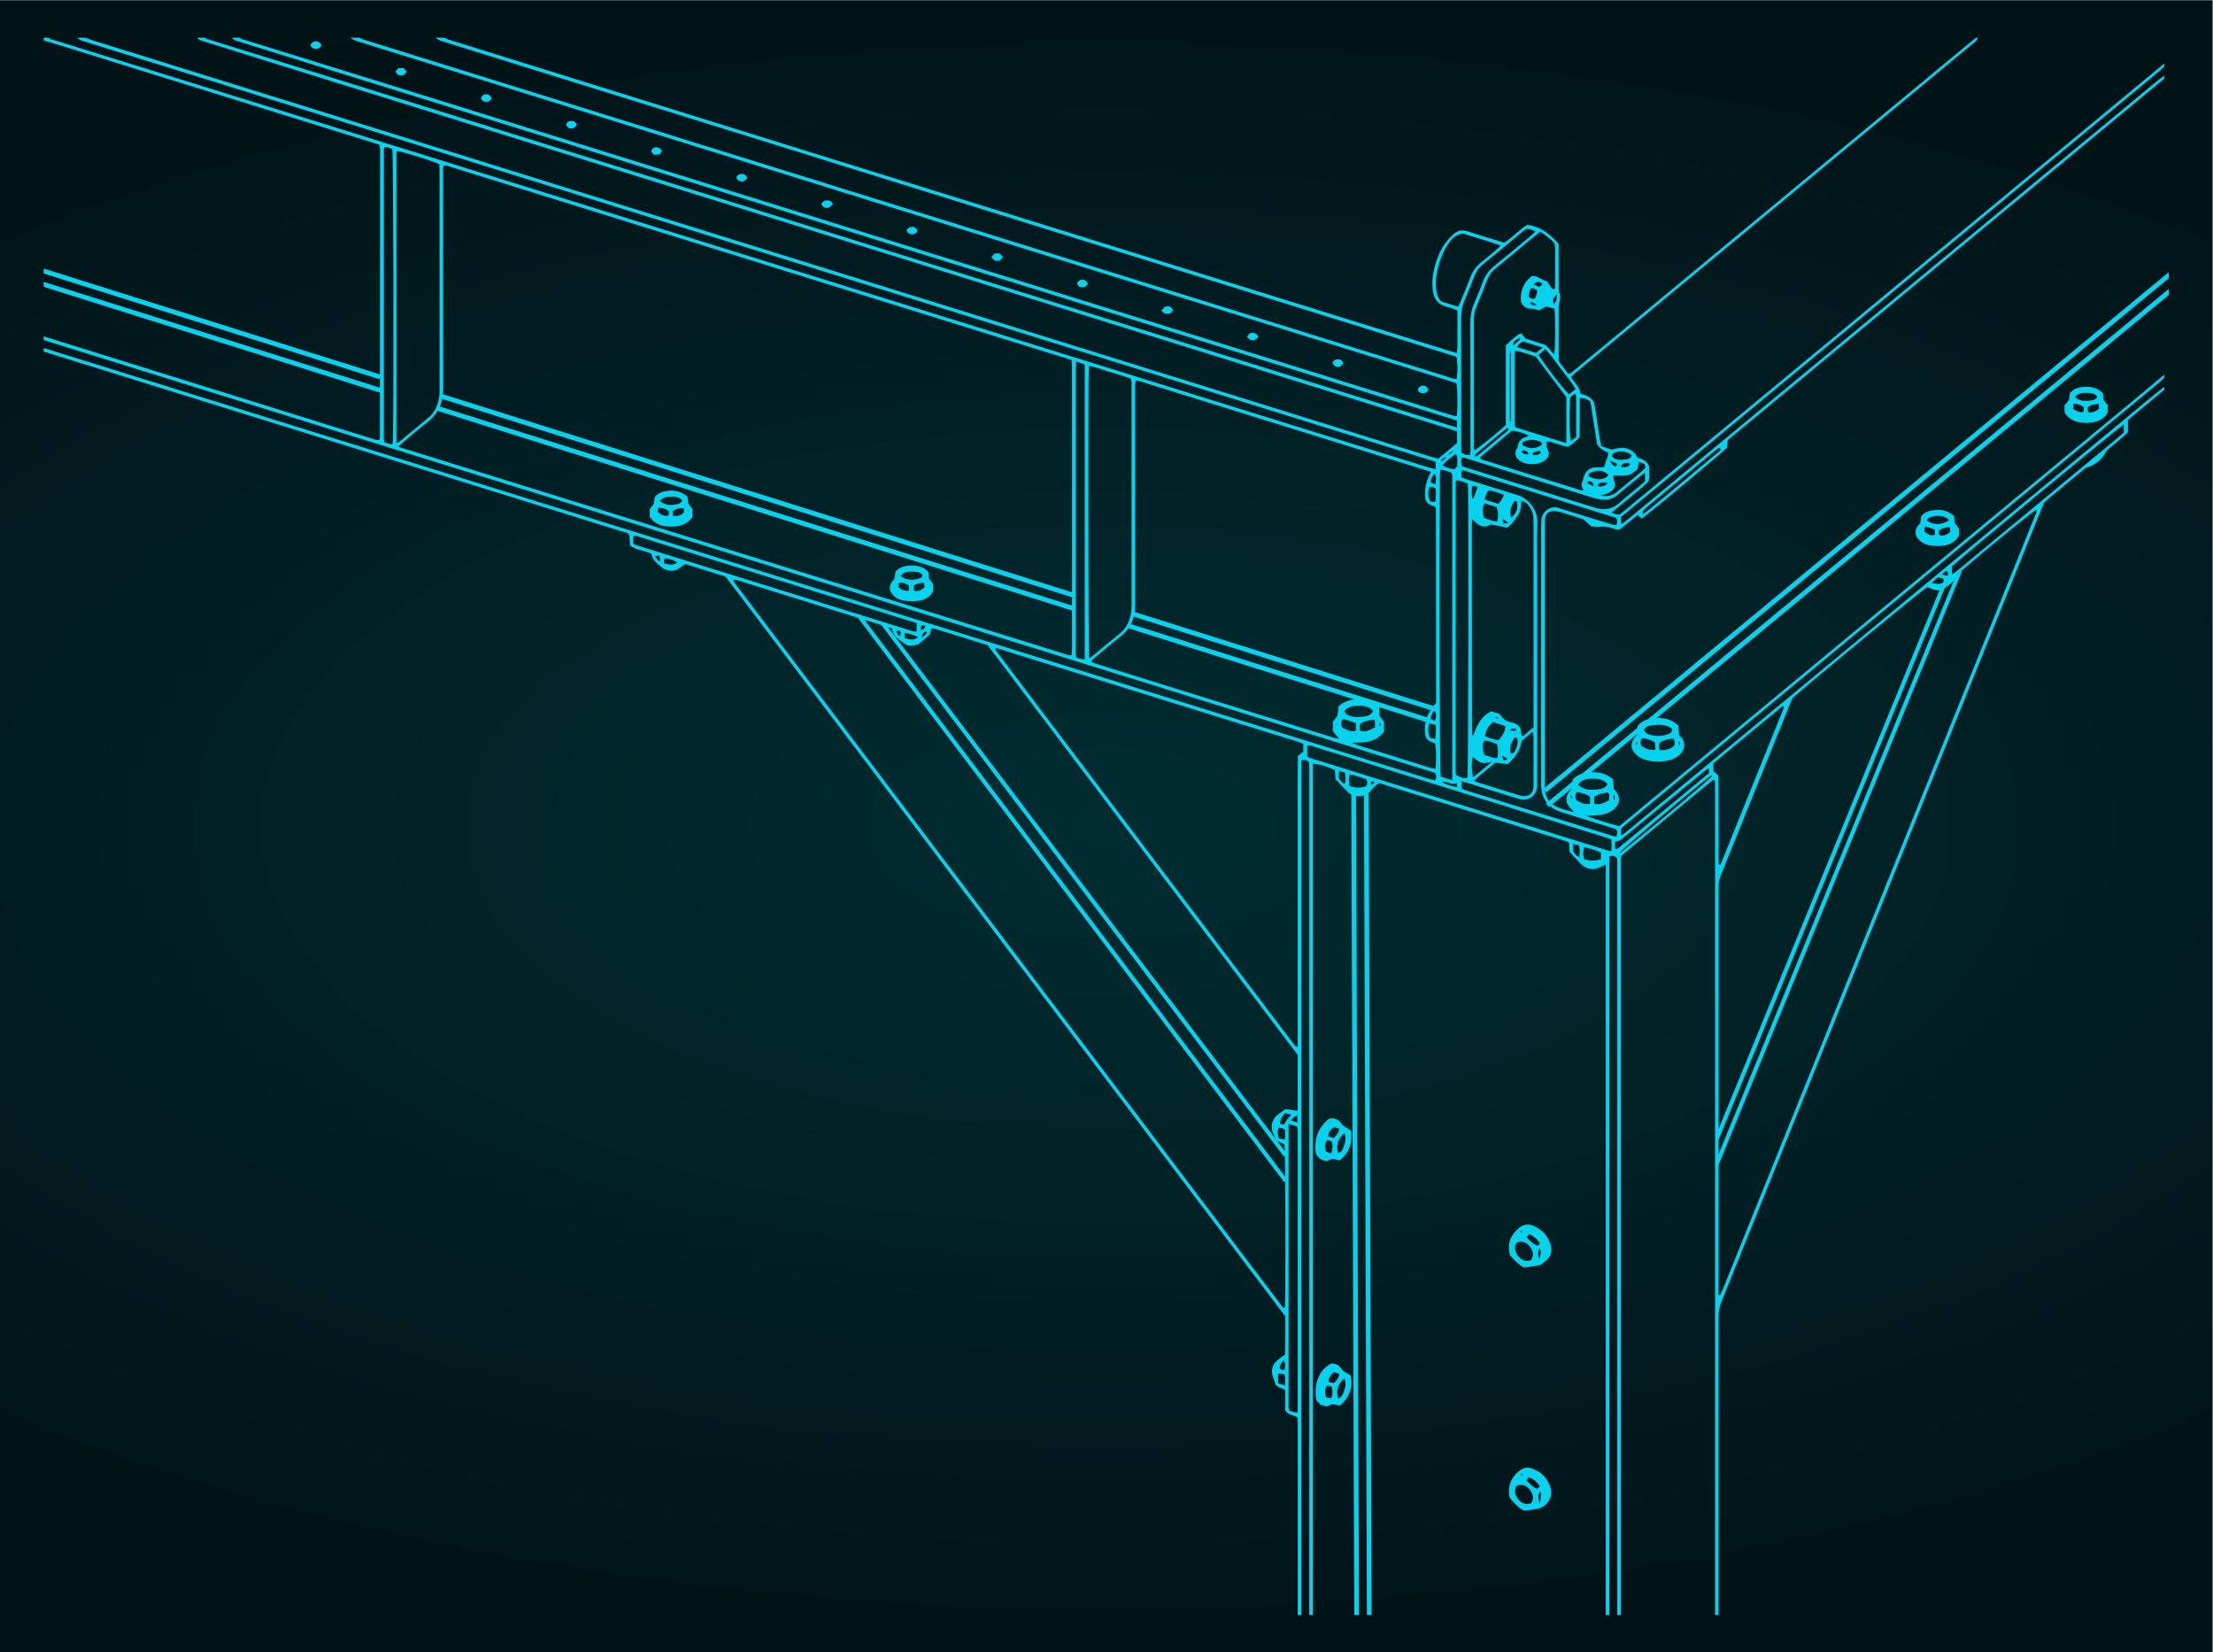 <?xml version="1.0" encoding="UTF-8" standalone="no"?>
<!-- Created with Inkscape (http://www.inkscape.org/) -->

<svg
        version="1.1"
        id="svg2"
        width="3466.667"
        height="2588.04"
        viewBox="0 0 3466.667 2588.04"
        sodipodi:docname="vecteezy_steel-beam-to-beam-connections_.eps"
        xmlns:inkscape="http://www.inkscape.org/namespaces/inkscape"
        xmlns:sodipodi="http://sodipodi.sourceforge.net/DTD/sodipodi-0.dtd"
        xmlns="http://www.w3.org/2000/svg"
        xmlns:svg="http://www.w3.org/2000/svg">
    <defs
            id="defs6">
        <radialGradient
                fx="0"
                fy="0"
                cx="0"
                cy="0"
                r="1"
                gradientUnits="userSpaceOnUse"
                gradientTransform="matrix(0,-9680.21,-20518.4,0,13000,9705.15)"
                spreadMethod="pad"
                id="radialGradient18">
            <stop
                    style="stop-opacity:1;stop-color:#002d32"
                    offset="0"
                    id="stop14"/>
            <stop
                    style="stop-opacity:1;stop-color:#001317"
                    offset="1"
                    id="stop16"/>
        </radialGradient>
    </defs>
    <sodipodi:namedview
            id="namedview4"
            pagecolor="#ffffff"
            bordercolor="#000000"
            borderopacity="0.25"
            inkscape:showpageshadow="2"
            inkscape:pageopacity="0.0"
            inkscape:pagecheckerboard="0"
            inkscape:deskcolor="#d1d1d1"/>
    <g
            id="g8"
            inkscape:groupmode="layer"
            inkscape:label="ink_ext_XXXXXX"
            transform="matrix(1.333,0,0,-1.333,0,2588.04)">
        <g
                id="g10"
                transform="scale(0.1)">
            <path
                    d="M 0,0 H 26000 V 19410.3 H 0 Z"
                    style="fill:#002730;fill-opacity:1;fill-rule:nonzero;stroke:none"
                    id="path12"/>
            <path
                    d="M 0,0 H 26000 V 19410 H 0 Z"
                    style="fill:url(#radialGradient18);fill-opacity:1;fill-rule:nonzero;stroke:none"
                    id="path20"/>
            <path
                    d="m 20193.9,10289.9 c -0.6,2.9 -1.5,5.8 -4.5,16.6 -14.1,12.8 -33.3,30.4 -54.7,49.9 0,27 0,56.3 0,89.3 269.6,222.8 539.4,445.7 809.4,668.3 3.6,2.9 10.6,1.8 19,3.1 -0.7,-8.8 0.7,-17.6 -2.2,-24.8 -246,-610.5 -492.4,-1220.88 -739.1,-1831.1 -1.5,-3.7 -9.1,-4.9 -13.8,-7.3 -2.6,1.4 -5.9,2.1 -7.5,4.2 -1.7,2.2 -2.2,5.5 -2.5,8.5 -0.8,5.8 -1.2,11.7 -1.5,17.6 -0.2,6 -0.1,11.9 -0.1,17.8 -0.4,326.42 -0.8,652.81 -1.2,979.2 0,2.9 -0.7,5.9 -1.3,8.7 z m 872.3,923.6 c 194.2,174 1517.4,1264.3 1583.4,1304.9 63.1,-30.5 103.9,-44.3 142.6,-38.8 l -2596,-6331.1 c 0.1,916.9 0.1,1833.8 0.1,2750.7 0,29.7 1.5,59.5 -0.2,89.1 -3,51.6 9.1,99 28.5,146.9 194.2,478.85 387,958.3 580.3,1437.4 80,198.3 160.4,396.5 240.7,594.7 6.6,16.4 14.4,32.4 20.6,46.2 z m 1710.3,1419.1 c 21.7,-6 41,-11.4 62.8,-17.4 0,-16.1 0,-30.4 0,-44 l -8.2,3.3 -5,-12.1 c -50.3,-12 -55.7,-11 -126.6,3.3 31.7,27.5 53.4,46.4 77,66.9 z m 93.3,75.8 c 35.7,-13.4 12.8,-34 21.9,-58.7 -26,5.4 -41.4,8.7 -72.5,15.2 26.7,22.9 39.4,33.8 50.6,43.5 z m 91.2,-113.3 -2764.8,-6742.9 c 0,56.9 0,113.9 0,170.9 l 2657.7,6481.5 c 19.7,12.5 41.2,29.3 66.8,51.2 17.3,14.8 29.7,26.6 40.3,39.3 z m -21.7,165.5 c 62.9,63.7 1947.8,1623.2 2019.3,1668.1 0,-37.4 0,-63.3 0,-96.3 -77.8,-70.5 -164.3,-137.7 -248.1,-208.1 -84.1,-70.6 -169.1,-140.1 -253.7,-210.1 -82.4,-68.1 -164.7,-136.2 -246.9,-204.4 -84.6,-70.1 -169,-140.3 -253.6,-210.4 -84.5,-70.1 -169.1,-140.1 -253.7,-210.1 -84.7,-69.9 -169.3,-139.9 -253.9,-209.9 -82.3,-68.1 -164.1,-137 -247.1,-204.2 -62.9,-51.1 -123,-105.8 -190.3,-157.8 h -0.1 l -0.1,-0.2 c -22.9,-17.7 -46.7,-35.2 -71.8,-52.1 0,38.3 0,66.7 0,95.5 z m 977.2,597.9 c -113.6,-284 -228.1,-567.6 -342.6,-851.3 -573.8,-1420.8 -1147.8,-2841.5 -1721.4,-4262.4 -537,-1330 -1073.7,-2660.1 -1610.7,-3990.2 -8.3,-20.6 -19.4,-40 -29.3,-60 -5.4,2.1 -10.9,4.2 -16.3,6.4 0,181.1 0,362.3 0,543.5 0,327.4 0,654.8 0,982.2 l 2859,6972.6 -10.2,4.2 c 283.1,245.3 817.6,682.3 882.7,720.7 16.4,-25.3 -3.2,-45.6 -11.2,-65.7 z M 19074,9419.07 c -15.2,-12.17 -32.2,-22.17 -48.4,-33.17 30.5,52.41 1036.5,891 1078.3,915.3 3.4,2 10.5,-2.3 15.9,-3.7 -45.1,-55.4 -580.9,-505.65 -1045.8,-878.43 z m -79.9,17.77 c -20.6,8.03 -12.8,25.13 -14.2,38.12 -1.6,14.59 -0.4,29.48 -0.4,49.64 20.1,5.03 38.8,9.73 57.6,14.43 343.7,281.99 687.4,563.97 1031.2,845.67 1.9,1.6 5.8,0.6 10.4,0.9 2.4,-7.6 6.4,-15.5 7.1,-23.7 0.7,-8.6 -1.8,-17.5 -3.6,-32.2 -353.1,-292.5 -709.2,-587.43 -1065.6,-882.13 -6.3,-5.25 -15.2,-7.37 -22.5,-10.73 z m -1675.8,4130.46 c -1.7,-4.1 -7.7,-6.5 -16.4,-13.4 -8.6,51.7 -5.7,100 -2.2,147.9 34.5,6.2 34.5,6.2 65.4,-13.2 -15.3,-40 -30.7,-80.8 -46.8,-121.3 z m 494.4,-2714.7 c 0.7,-7.5 1.4,-15.3 2.1,-22.9 -22,0 -42.3,0 -62.6,0 -5.1,22.7 5.7,27 60.5,22.9 z m -14.2,-106.2 c 9.5,0 17.9,0 28.8,0 19.6,-50.7 3.3,-97.1 -16.7,-142.3 -9,-20.3 -18.1,-44.2 -57.7,-41.6 -14.7,71.7 4.5,129.9 45.6,183.9 z m -225.1,-292 c 49.7,-6.2 93.6,-11.8 144.4,-18.2 82,72 147.7,156.3 164.1,272.8 38.8,32.6 77.3,64.9 130.9,110 4.9,-34.7 9.2,-51 9.2,-67.3 0.5,-181.3 0.8,-362.6 0,-543.8 -0.2,-44.4 0.5,-90.1 -37.3,-125.3 -39.2,-24.7 -81.1,-28.4 -126.6,-14.1 -169.9,53.5 -340.1,105.7 -510,158.8 -7.6,2.4 -14,8.6 -25,15.5 81.5,77.1 169.2,142.4 250.3,211.6 z m -127.5,39.4 -1,-4.3 -5.3,3.2 z m 268.7,-6.2 c -14.7,-1.6 -27.6,-3.1 -43.8,-4.9 -5.7,15.8 -10.3,28.4 -19.3,53.1 31.6,-13.2 50.9,-20.8 63.1,-48.2 z m -145.9,501.1 c 23.4,3.6 23.4,3.6 39.4,-11.8 -22.4,-2.7 -22.4,-2.7 -39.4,11.8 z m 122.5,-104.5 c -2.2,-70.2 -39,-117.9 -79.8,-167.3 -56.5,9.4 -108.6,25.6 -160.1,48.7 6.3,67.6 40.1,116.5 92.1,165.1 50.9,-16 98.2,-30.9 147.8,-46.5 z m -259.5,48.5 c 0.1,0.8 3.1,1.4 4.8,2 0.5,-2.1 1.5,-4.4 1.2,-6.5 -0.2,-0.9 -3,-1.4 -4.6,-2.1 -0.6,2.2 -1.7,4.5 -1.4,6.6 z m 9.2,-219.9 c 53.9,0.4 101.4,-21.3 152.6,-43.5 13,-57.8 15.4,-107.2 3.3,-161.5 -56.1,-3.7 -101.8,25.2 -153.9,37.8 -17.4,55.2 -30.7,108.3 -2,167.2 z m -62.1,108.7 2.8,4.7 1,-5.7 z m 151.3,-359.5 c -76.4,-66.2 -145,-123.1 -218.8,-180.2 -19,76.1 -19.2,172 -3,237.8 90.3,-67.2 89.1,-85.5 221.8,-57.6 z m 268.5,3066 c 10.6,0 19,0 27.2,0 16.9,-88.2 2.5,-135.3 -66.9,-195.9 -24,81.3 -0.7,140.2 39.7,195.9 z m -352.6,-251.5 -1.1,-5.6 -6.8,3.9 z m 3.9,224.5 c 47.8,-15.4 92.5,-29.8 137.1,-44.1 23.5,-57.2 22,-111.6 7.5,-170.2 -55.7,3.3 -103.6,25.5 -155.9,43.6 -11.1,57.5 -31.1,113.5 11.3,170.7 z m 275.6,-230.3 c -25.6,-3.1 -38.4,-4.6 -54.5,-6.5 -5.9,15.7 -10.5,28.3 -15.2,40.8 4.2,3.1 8.4,6.2 12.6,9.4 15.6,-12 31.2,-23.9 57.1,-43.7 z m -117.9,223.4 c -55,17.3 -105.2,33 -161.2,50.5 13.9,40.6 17.2,78.5 49.2,110 59.4,-9.3 117.1,-28.2 176.8,-54.5 -9.9,-41.4 -34.1,-69.8 -64.8,-106 z m -229,109.3 3.1,5.2 1.1,-6.2 z m 140.7,-349.2 c 66.1,-13.5 129.6,-26.5 190.8,-39 60.3,36.7 89.7,93 126.6,142.4 36.9,49.4 39.1,109.2 42.9,173.1 41,-8.7 64.6,-30 84.6,-55.4 29.7,-38 50.8,-80.4 54.3,-129.5 2.4,-32.5 3.8,-65.2 3.8,-97.8 0.2,-763.2 0.1,-1526.5 0.1,-2289.7 0,-29.4 0,-58.9 0,-89.6 -43.8,-36.3 -84.5,-69.9 -127.8,-105.7 -29.2,29.6 -16.5,65.7 -28.5,94.5 -36.1,78 -123.6,59 -188.1,102.3 -15.3,17.5 -36.6,41.9 -60.3,68.9 -29.1,9 -59.8,18.4 -92.7,28.5 -121.5,-58 -170.1,-168.3 -210.8,-282.4 -7.6,2.6 -10.6,2.8 -12.1,4.4 -1.8,2.1 -3.3,5.3 -3.3,8.1 -0.8,816.7 -1.4,1633.3 -1.9,2450 0,20.6 1.9,41.1 3.6,77.6 71.2,-71.4 134.6,-118.3 218.8,-60.7 z m 1450,-3666.28 c -584,180.71 -1167.9,361.74 -1751.8,542.98 -13.7,4.3 -26.6,11.4 -40.3,17.4 0,28.5 0,53.9 0,87.4 37.5,-11 68.3,-19.7 98.8,-29.1 175.7,-54.7 351.3,-109.6 527,-164.3 19.8,-6.2 39.6,-13.1 59.8,-17.8 99.4,-23.2 186.6,36.1 200,137.3 3.8,29.2 2.3,59.3 2.3,89 0.1,793.3 0.2,1586.7 0.2,2380.1 0,213.9 -5.9,428.1 1.8,641.7 5.7,156.1 -109.3,288.6 -238.9,327.3 -193.4,57.8 -385.6,119.3 -578.3,179.3 -22.6,7 -45.1,14.6 -70.8,22.9 -8.1,34.2 -13,60 7.9,89.4 601.8,-187.1 1204.9,-374.7 1803.8,-560.9 19.1,-29.9 18.5,-55 5.6,-82.4 -8.2,-1.1 -17.3,-5 -24.8,-2.9 -51.4,14.4 -102.6,29.7 -153.6,45.4 -150.4,46.3 -300.6,93 -450.9,139.5 -17,5.3 -34.5,9 -51.1,15.4 -100.4,38.3 -201.7,-56.1 -202.8,-141.7 -0.4,-29.7 -2.3,-59.4 -2.4,-89.1 -0.5,-772.5 -0.9,-1545 -1.1,-2317.6 0,-225.8 0.9,-451.6 1.3,-677.4 0.1,-11.9 -0.1,-23.8 0.1,-35.7 1.5,-78.8 24.9,-147.1 67.5,-200.97 l -11.9,-9.8 35.2,-42.65 15,12.4 c 33,-28.48 73.1,-50.95 120.2,-66.09 189.2,-60.91 379.5,-118.62 569.3,-177.78 28.3,-8.81 56.5,-17.99 84.3,-26.87 20.7,-27.66 19.5,-55.1 6.1,-84.72 -10.4,0 -19.7,-2.13 -27.5,0.3 z m -32.8,-168.27 c -11.1,-2.06 -17.6,-5.41 -22.5,-3.87 -1173.2,364.11 -2346.3,728.52 -3519.3,1093.22 -10.8,3.4 -20.5,10.8 -32.1,17 0,42.2 0,83.2 0,126.1 36.6,13.5 65.9,-6.5 95.1,-15.5 397,-122.4 793.5,-246.2 1190.2,-369.6 725.3,-225.7 1450.6,-451.3 2175.9,-677.1 36.7,-11.41 72.9,-24.14 112.3,-37.26 4.5,-52.3 4.1,-93.25 0.4,-132.99 z m -122.6,-99.25 c -67.8,-24.4 -132.8,-20.5 -197.1,-1.9 -15.8,69 -15.8,69.3 -1.4,143.19 68.1,-16.66 135.5,-33.94 198.5,-64.99 0,-26.7 0,-49.8 0,-76.3 z m -254.1,24.1 c -40.7,14 -54.7,43.1 -72.2,69.06 0,26.4 0,52.08 0,85.39 26.8,-6.81 48,-12.21 69.9,-17.78 10.6,-45.95 8.7,-87.77 2.3,-136.67 z m -2439.9,848.2 c -5.9,13.2 -9.1,20.3 -11.8,26.5 13.5,23.4 27.9,16.8 46.6,1.5 -11.2,-9.1 -21.6,-17.3 -34.8,-28 z m -62.2,-16.4 c -72.7,-21 -113.3,-21 -195.4,0.9 -13.9,43.4 -9.9,89.1 -2.8,139 69.6,-10.4 131.5,-36.3 195,-56.2 17.3,-29.1 16.1,-56.6 3.2,-83.7 z m -255.9,28.8 c -37.2,10.9 -51,40.5 -70.7,70.9 1.7,22.6 3.6,48.2 5.9,79.8 24.9,-6.8 43.7,-12 68.8,-18.9 5.6,-48.5 11.9,-88.4 -4,-131.8 z m 1120,3609.7 c 0.2,26.3 2.5,52.6 3.9,81.2 50.1,-0.5 89.9,-19.5 130,-34.1 17.9,-32.6 10.5,-65.9 10.6,-97.9 0.5,-520 0.4,-1040 0.4,-1560 0,-615.1 0,-1230.1 0,-1845.2 0,-32.5 0,-65 0,-112.5 -55.3,17.7 -96.8,31 -136.1,43.6 -12,79.1 -17.2,2334.8 -8.8,3524.9 z m 14.9,195 c 16.8,13.3 29.8,34.5 66.7,34.4 -26,-21.7 -43.5,-36.3 -63.5,-53 -1.9,9.9 -4.9,17.3 -3.2,18.6 z m 146.9,119.9 c -28.9,-42.3 -28.9,-42.3 -72.9,-59.9 27.7,22.8 43.8,36 72.9,59.9 z m 39.7,-195.7 c -7.4,-7.9 -17.2,-18.2 -30.9,-32.7 -52.9,8.5 -97.7,19.2 -143.7,45.4 49.1,54.6 104.4,95.3 160.4,137 20.2,-47 20.2,-47 14.2,-149.7 z m 0.3,-3768.9 c -63.1,14.4 -119.3,26.2 -178.2,60.6 52.3,11.1 87.6,-18.1 131.7,-22.6 10,2.2 24.2,5.4 43.4,9.7 0.9,-13.9 1.8,-27.1 3.1,-47.7 z m 123.4,3569.4 c 1.7,-19.5 4.4,-36.8 4.8,-54.2 10.1,-417.4 4.3,-3310.2 -6.5,-3403.7 -53.7,-7 -56.1,-6.5 -130,30.2 -1.5,2.5 -3.4,4.7 -4.5,7.3 -1.1,2.7 -2,5.7 -2.1,8.6 -0.8,20.8 -1.8,41.6 -1.8,62.3 0.2,1120.2 0.5,2240.3 1,3360.4 0,5.6 2.9,11.3 6.9,25.4 48.5,-2.5 88.7,-19.5 132.2,-36.3 z m -310.9,2139.1 c -49.2,52.4 -56.9,111.4 -60.9,170.6 -6.6,96 11.9,189.2 39.7,280.2 27.9,91.2 67.8,177 125.8,253.6 35.2,46.6 78.5,80 147.9,93.3 145.6,-44.2 292.4,-87.3 446.1,-140.5 -15,-16.8 -22.9,-28.1 -33.1,-36.7 -63.5,-53.4 -126.6,-107.4 -191.7,-158.9 -59.7,-47.1 -103.3,-103.5 -129.8,-175.9 -36.7,-100.1 -79.1,-198.1 -119.5,-296.8 -6.5,-15.8 -15.3,-30.7 -25.4,-51 -71,22.2 -138.1,43.1 -199.1,62.1 z m 945,810.4 c 18.2,15 37.7,28.4 55,41.4 39.3,2.7 70,-12.1 109.4,-29.6 -25.2,-23.2 -43.5,-41.5 -63.4,-58.1 -139.3,-115.8 -277.8,-232.5 -419,-346 -64.5,-52 -110.2,-113.8 -138.2,-191.9 -30,-83.7 -64.3,-166 -99.9,-247.6 -32.6,-74.8 -46.3,-151.2 -46,-233.3 2,-481.1 1.1,-962.1 0.8,-1443.2 0,-34.9 4.7,-70.5 -6.3,-104.8 -38.3,-8.4 -65.8,9 -98.4,22.1 -1.2,31.3 -3.2,60.6 -3.2,89.9 -0.2,498.9 0.5,997.8 -0.8,1496.7 -0.2,72.7 12.4,140.7 40.9,207.5 40.8,95.5 79,192.1 116.8,288.8 19.9,51 48.9,92.8 92.2,127.9 154.4,125.4 306.8,253.4 460.1,380.2 z m 142,-611.1 c 34.2,41.2 66.4,32.5 99,12.8 3.5,-30 -23.7,-22.7 -30.2,-42 -30.1,12.8 -48,20.3 -68.8,29.2 z m 35.8,-240.1 c -42.2,-5 -64.1,-4.6 -77.8,28.4 29.8,6.5 46.1,-7.6 77.8,-28.4 z m -23,71 c -12.8,1 -24.5,0.2 -35.2,3.1 -10.7,2.9 -20.5,9.5 -31.4,14.9 -9.9,38 7.6,68.4 20.9,108.5 19.8,-3.4 31.4,-3.8 41.8,-7.7 10.3,-3.9 19.4,-11.3 30.2,-17.9 3.9,-37.7 -7.4,-69 -26.3,-100.9 z m 229.7,658.9 c 3.4,-20.7 10.3,-43.8 10.4,-66.9 0.7,-151.5 -0.1,-302.9 -0.6,-454.4 0,-5.7 -2.7,-11.3 -4.1,-16.7 -15.1,-12.7 -27.5,-7.4 -37.1,6.4 -18.7,26.4 -36.5,53.5 -55.5,81.5 -61.2,6.6 -101,64.5 -173.5,60.4 -104.9,-75.9 -142.8,-183.3 -130.5,-307.1 26.8,-53.4 61.2,-78.2 116.3,-77.5 31.7,0.5 63.5,-11.8 100.2,-19.4 22,12.8 47.3,27.6 77.1,45.1 30.5,-7.7 64.6,-16.4 98.1,-24.9 14.2,-70.9 13.6,-460.6 -1.6,-535.3 -42.3,27.4 -58.7,76.1 -109,110.1 -68.5,21.9 -150.3,48 -229.8,73.4 -17.6,22.5 -33.2,42.5 -46,58.8 -27.8,2.3 -106,-59.8 -184,-141.3 0,-308.8 0,-623.2 0,-932.2 -83.4,-82.3 -306.6,-263.6 -365.1,-296.9 -18.4,23.1 -10.3,50.6 -10.4,75.4 -0.6,368.3 -0.4,736.6 -0.4,1104.9 0,115.9 1,231.7 -0.3,347.5 -0.6,54.6 9.9,105.8 30.6,156 43.9,107.1 87.4,214.3 129.4,322.2 19.9,51.3 50.3,92.1 93.4,127 154.5,125.5 306.8,253.5 460.2,380.2 20.5,16.8 42.4,31.9 68.9,51.7 63.7,-37.3 111.2,-81.8 163.3,-128 z m 27.5,-603.6 c 4.6,-53 -2.6,-86.9 -32.8,-117.5 -15.1,55.3 -15.1,55.3 32.8,117.5 z m 48.8,-876.6 c 58.9,-77.1 121.4,-151.7 174.9,-238 -27.3,-22.8 -51.8,-43.3 -75.7,-63.2 -52.7,41.8 -253,298.7 -361.2,463 28.3,23.9 52.5,44.5 81,68.7 70.4,-72.7 122.8,-154.2 181,-230.5 z m 181.3,-432.9 c 0.1,-121 0,-242 0,-370.6 -23.3,-16.6 -41.3,-29.3 -61.1,-43.4 -17.5,72.8 -20.8,244.1 -11.1,499.4 4,6.8 6.8,16.2 13.1,21.7 12.9,11.6 27.7,21.1 43.4,32.7 5.9,-10 13.5,-17.2 13.8,-24.6 1.7,-38.3 1.8,-76.8 1.9,-115.2 z m -663,773.6 c -25.5,-23.5 -52.3,-45.5 -78.7,-68.1 5,49.3 9.9,53.8 81.5,91.9 -1,-9.9 1.1,-20.1 -2.8,-23.8 z m -30.3,-87 c 11.6,36.1 38.5,49.1 68.5,67 69.6,-21.9 142.3,-44.7 230.7,-72.4 -35.1,-28.7 -55.1,-45.1 -77.6,-63.4 -74.7,23.2 -147.6,45.8 -221.6,68.8 z m -21.5,-941.6 c -3,14.6 -8.4,28.5 -8.4,42.5 -0.5,273 -0.5,546 -0.2,818.9 0,11.6 3.2,23.2 5.4,38.7 84,-13.6 160.9,-43.8 243.2,-70.8 118.3,-156.3 238,-314.6 358.6,-473.9 0.1,-177.9 0.4,-354.7 0,-540.3 -207,60.6 -401.2,123.1 -598.6,184.9 z m 148.1,-318.3 c -37.6,1.1 -37.8,0.8 -78.2,27.1 18.4,31.1 38.2,18.6 55,11 14.9,-6.7 32.6,-15.1 23.2,-38.1 z m 149.2,15.5 c -33.1,-22.1 -33.1,-22.1 -89.5,-25.2 -1.5,7.3 -3,15 -5.6,28.3 28.5,8.5 55.7,16.7 87,26 5.1,-18.2 6.6,-23.6 8.1,-29.1 z m -212,90.8 c -0.4,8.9 -0.9,19.9 -1.6,34.8 73.4,40.2 145.1,39.4 221.1,3 2.4,-11.4 4.6,-22.2 6.6,-31.8 -71.6,-49.7 -140.3,-51.6 -226.1,-6 z m -149.3,282.4 c 0,263.7 0,527.3 0.3,791 0,7.5 3.9,15 10.7,39.2 0,-289.2 0,-561.1 0,-833.1 -3.6,1 -7.3,1.9 -11,2.9 z m -416.2,-418.9 c 10.5,22.7 12,32.6 17.7,37.4 122.1,102.8 244.8,204.8 366.8,304.5 27.9,-16.2 13.6,-27.2 3.4,-35.8 -97.9,-81.7 -195.8,-163.2 -294.4,-243.9 -24.6,-20.1 -46.3,-45.1 -93.5,-62.2 z m 1237.1,458.6 c 0.2,76.9 0,153.9 0,234.4 48.8,0.7 85.9,-12.3 125.1,-42.3 25.9,-165.9 52.5,-335.7 78.6,-502.6 44.7,-57.4 44.7,-57.4 129.4,-97.6 2.4,-59.7 -38.6,-108.7 -44.2,-169.6 -62.6,-7.3 -127.4,8.8 -183.6,-28 -57.5,-41.7 -61.6,-110.8 -83.5,-170.8 -4.3,-11.9 2.9,-28.8 6.8,-42.9 3,-10.3 9.4,-19.7 14.7,-30.5 -9.4,-1.9 -15.3,-5.2 -19.9,-3.8 -393.9,121.8 -787.7,243.9 -1181.4,366.4 -4.6,1.4 -7.7,7.7 -11.5,11.7 -0.3,2.9 -1.8,6.3 -0.7,8.4 2.7,5.2 5.7,10.8 10,14.4 120.8,100.8 241.8,201.3 364.1,303 68.9,-6.6 131.6,-27.8 195.1,-57.9 -8.8,-7 -12.5,-12.4 -17.1,-13.3 -62.2,-12.4 -100.4,-47.1 -110.3,-111.7 -2.2,-14 -11.1,-27 -17.4,-40.3 -12,-25.4 -14,-51.3 -3,-82.3 39.4,-64.6 105.4,-85.9 179.7,-87.6 77.2,-1.7 147.8,15.2 197.5,86.5 11.4,35.4 9,63.8 -7.8,90.9 -16.8,27.3 -11.5,56.2 -7.7,89.7 86.9,-8.4 161,-49.3 246.9,-64.7 49.5,26.5 91.2,68.1 138.9,114.3 0.4,72.5 1.1,149.3 1.3,226.2 z m 304.8,-702.8 c -64.4,-28.6 -117.9,-23.7 -201.6,16.8 3,15.3 5.1,26.2 6.8,35.1 99.6,44.1 159.7,40.3 226.5,-16.3 -10.4,-12.2 -18.5,-29.7 -31.7,-35.6 z m 128.3,167.6 c 0,-11.7 0,-19.7 0,-26.7 -22.2,-15.4 -50.4,1.8 -78.9,58.8 37.9,-15.4 58.1,-23.7 78.9,-32.1 z m 1.6,133.8 c 63.8,13.4 113.4,4.9 173.8,-31.3 -7.9,-46.8 -42.3,-53.1 -73,-56.1 -57.1,-5.4 -117.1,-13.9 -159.6,39.2 6.8,36.3 32.9,42.7 58.8,48.2 z m 47.5,-171.6 c 19.5,48.7 58.7,40.8 98.8,44.6 3.8,-13.1 5.3,-18.4 7.7,-26.5 -30,-26.3 -64.1,-30 -106.5,-18.1 z m 196.5,-28.4 c 5.1,27.2 9.5,50.2 16.1,85.3 28.6,-11.4 49.5,-19.8 70.1,-28 2.4,-15.8 4,-27.1 6.1,-40.8 -14.6,-14.7 -27.9,-30.5 -43.4,-43.4 -95.4,-79.6 -191.8,-157.9 -286.9,-237.8 -53.2,-44.8 -112.4,-62.1 -199.1,-46.5 75.6,18.5 133.5,37.4 165.2,95.3 26.6,47.5 -23.4,89.5 -9.3,142.7 71.8,-1.8 146.7,-17.5 213.7,20.4 25,14.2 46,35.7 67.5,52.8 z m -467,-183.4 c 30.8,31.5 65.3,32.1 115.1,16.2 -34.9,-38.1 -69.7,-35.1 -103,-40.9 -4.4,9 -7.9,16.2 -12.1,24.7 z m -121.3,15.2 c 2,10.4 3.1,15.8 4.2,21.2 5,2.2 10.7,7 14.9,5.9 24.3,-6.1 50.5,-11.3 51.3,-61.9 -32,15.8 -51.8,25.6 -70.4,34.8 z m 675.9,25.7 c -15.1,-13.8 -31.8,-30.2 -49.7,-45.2 -84.4,-70.4 -171.5,-137.7 -253,-211.4 -84.6,-76.5 -179,-86.3 -282.2,-55.9 -91,26.7 -181.4,56 -272,84.3 -416.4,129.7 -832.8,259.5 -1249.1,389.3 -14,4.4 -27.9,9 -42.4,13.8 -17.3,32.5 -11.3,64.2 -7.2,100.8 28.4,5.4 52.5,-6.2 76.5,-13.7 439.2,-136.2 878.3,-272.8 1317.4,-409.3 56.6,-17.7 112.9,-36.5 170.1,-52.4 31.2,-8.7 63.6,-15.2 95.9,-17.5 64.4,-4.5 122.3,12 173,55.6 85.6,73.5 173.5,144.4 260.7,216.1 15.5,12.8 32.2,24.1 62,46.2 0,-43.1 0,-69.5 0,-100.7 z M 18473,10033.7 c -3.5,-0.3 -7,-0.5 -10.6,-0.7 -0.6,10.6 -1.2,21.2 -1.8,31.7 3.3,0.3 6.7,0.5 10,0.7 0.8,-10.6 1.6,-21.1 2.4,-31.7 z m -0.3,120.7 c -0.2,-2.3 -0.4,-4.6 -0.6,-6.8 -34.8,-38.6 -65.3,-75.9 -63.7,-133.1 1.6,-59.79 47.3,-90.06 89.2,-142.29 -85,20.84 -153.6,38.23 -217.2,69.62 -13.6,6.74 -25.9,14.45 -37.1,23 z m 46.2,-60 c 15.7,18 33.9,13.1 50,8.4 39.1,-11.4 80.1,-19 116.9,-51 0,-29.4 0,-54.76 0,-80.63 -63.9,-15.78 -111.1,15.25 -161,41.43 -16,26.4 -11.3,54.9 -5.9,81.8 z m 204.9,171.1 c 60,-0.8 123.6,-4 165.8,-65.7 -30.3,-53.3 -81.7,-57.8 -130.3,-62.4 -73.9,-6.9 -147,-4.9 -214.1,56.8 49,69.3 115.3,72.1 178.6,71.3 z m 183.4,-254.2 c -52.5,-28.99 -103,-57.93 -172.7,-39.99 0,30.19 0,55.79 0,80.29 50.3,35.9 105.1,43.9 161.6,52.9 24.3,-29.7 14.6,-60.8 11.1,-93.2 z m -3591.3,571.7 c -19.8,-16.3 -40.4,-33.3 -62.7,-51.6 -4.8,-287.9 -1.4,-572.75 -2,-857.54 -0.6,-285.26 -0.2,-570.46 -0.3,-855.66 0,-282.3 0,-564.6 0,-846.9 0,-284.9 0,-569.8 0,-857.5 -33.6,1.8 -42.1,26.8 -55.2,44 -170.8,224.6 -341,449.8 -511.3,674.8 -982.5,1298.2 -1965,2596.4 -2947.3,3894.6 -15.9,21 -30.1,43.3 -45.7,65.9 9.7,3.3 15.9,7.9 20.3,6.5 1181.7,-366.7 2363.3,-733.7 3544.8,-1101 19.4,-6 38.2,-14.4 59.4,-22.5 0,-31.4 0,-60.5 0,-93.1 z m -65,-4489.3 c 0.3,-582.6 0.1,-1165.2 0.1,-1747.7 -0.1,-475.6 -0.1,-951.2 -0.2,-1426.7 0,-32.4 -0.7,-64.7 -1.2,-98.6 -39.4,-8.3 -66.8,10.8 -94.7,19.2 -18.3,30.3 -11.3,60.8 -11.4,89.8 -0.4,624.2 -0.3,1248.4 -0.3,1872.6 0,431 0,861.9 0.1,1292.9 0,32.4 0,64.9 0,113.2 40.7,-11.1 68.7,-18.7 94.7,-25.7 20,-29.7 12.8,-60.2 12.9,-89 z m -162.8,105.4 c -15.7,4.4 -31.5,8.7 -46.9,13 10.3,61.4 10.3,61.4 60.9,126 24,-7.3 45.3,-13.8 75.3,-23 -21.1,-22.1 -38,-37.2 -51.5,-54.8 -13.7,-17.9 -23.9,-38.3 -37.8,-61.2 z m 11.8,-2146.4 c -24.2,-12.8 -30.8,9.4 -40.3,21.9 -167.2,220 -333.9,440.4 -500.7,660.7 -864.2,1142.1 -1728.4,2284.3 -2592.7,3426.4 -953.9,1260.52 -1907.9,2521 -2861.82,3781.6 -147.04,194.3 -294.02,388.6 -440.9,583 -15.89,21 -30.88,42.8 -49.19,68.2 23.37,15.6 41.32,6.2 59.62,0.5 238.02,-74.2 476.11,-148.1 714.17,-222.2 230.98,-71.9 461.95,-143.8 692.92,-215.7 l 5009.3,-6630.7 12.7,9.6 c 4.6,-523.4 4.5,-1349.8 -3.1,-1483.3 z m 0.5,-915.8 c -29.6,8.8 -51.4,15.2 -80.6,23.8 0,43.3 0,77.8 0,112.2 40.2,3.3 40.2,3.3 77.4,-12.5 11.2,-37.8 5.4,-77.3 3.2,-123.5 z m -15.1,296.9 c 19.1,-39.4 19.1,-39.4 12.3,-111.4 -24.8,-12.3 -43.2,-1.5 -60.8,19 7.7,34.1 22.3,64.9 48.5,92.4 z m -7552.91,9558.6 c -28.11,8.7 -56.07,18 -84.23,27.1 -10.81,34.8 -11.66,66.1 -0.8,98.5 10.46,0.5 19.94,3.3 27.78,0.9 1096.44,-340.6 2192.77,-681.5 3297.26,-1025 0,-36.7 0,-65.6 0,-98.6 -29.4,-5.4 -53.4,5.2 -77.9,12.9 -192.4,59.9 -384.8,119.8 -577.2,179.7 l -6.3,8.5 -6.1,-4.6 c -205.78,64.1 -411.55,128.2 -617.35,192.3 -651.71,202.8 -1303.45,405.5 -1955.16,608.3 z m 275.38,-201.3 c -2.23,15.5 -5.41,26.8 -4.9,37.9 0.35,7.9 5.7,15.5 10.29,26.9 51.15,-9.3 102.05,-14.6 144.82,-51.3 -43.61,-29.2 -48.73,-29.6 -150.21,-13.5 z m -65.83,29.3 c -12.75,17 -25.49,34 -44.42,59.2 22.19,3.3 34.29,5.1 51.51,7.7 3.6,-22.5 6.55,-40.9 9.49,-59.3 -5.52,-2.5 -11.05,-5.1 -16.58,-7.6 z m 2888.36,-903 c 1.1,22.1 1.9,39 3,61.9 58.1,-11.6 109.9,-21.3 158.6,-55.3 -64.4,-30.1 -70.7,-30.4 -161.6,-6.6 z m -95.7,77.2 c 21.4,23.5 33.7,8.5 51.2,-6.4 -1.9,-12 -4.2,-27 -6.5,-42 -6.1,-0.3 -12.3,-0.7 -18.5,-1 -9,17 -18,33.9 -26.2,49.4 z m 4562.1,-5971.8 c -25.1,6 -46.6,11.1 -67.9,16.2 -16.1,43.6 -17.3,82.7 -5.3,122.2 30.3,8.1 52.8,-2.7 76.5,-22.9 1,-20.7 3,-43.7 2.8,-66.8 -0.1,-14.1 -3.4,-28.3 -6.1,-48.7 z m -91.5,-8.9 c 26.5,-13.7 57.8,-29.9 89.2,-46.2 1.3,-7.9 2.5,-34.7 3.6,-76.3 z m 85.2,-191.2 9,6.8 c 1.2,-63.8 2.2,-146.1 3.2,-240.4 L 10159,12132.8 c 66.9,-20.8 133.8,-41.6 200.8,-62.5 l -1.4,-1.1 z m 155.7,485 c 0,-27.7 0,-52.6 0,-83.2 -26.4,9 -46.9,16 -73.5,25.1 20.2,30.8 39.6,49.7 73.5,58.1 z m -4318.2,5652.6 c 5.9,25.9 10.5,45.8 15.3,66.9 9.5,1.7 18.7,6.4 25.8,4.3 96.7,-28.9 193.2,-58.4 289.5,-88.4 116.1,-36.1 232.1,-72.9 348.8,-109.6 1214.4,-1604.8 2428.2,-3208.8 3643.4,-4814.7 0.8,-216.4 0.6,-432.7 -0.4,-656.4 -58.3,8.6 -101.8,15 -140.1,20.7 -30.5,-20.5 -55.4,-36.3 -79.3,-53.4 -34.6,-24.7 -61.8,-55.7 -75.9,-96.5 -12.8,-37.6 -15.6,-75.3 0,-113.2 10.4,-25.2 20,-50.8 32.1,-82.3 l -4551.9,6008.9 c 13.9,-4.6 28.2,-9.5 44.3,-14.9 17.3,-92.5 91.7,-139.2 162.4,-187.1 38.1,-25.8 73.5,-21.9 153.5,1.1 41.5,35.9 88.5,76.5 132.5,114.6 z m -104,104.6 c 15.3,0 30.8,0 46.9,0 6.8,-34.8 -14.8,-42.2 -46.9,-54.1 0,22.2 0,35.9 0,54.1 z m 63,-95.7 c -12.8,-13.6 -27.8,-25 -54.3,-48.1 3.7,52.5 24.7,65.4 48.5,75.3 15.7,-7.2 14.2,-18.4 5.8,-27.2 z m 5324.4,-1053.6 c 4.6,0.4 9.3,0.7 13.9,1 0,-9.7 0,-19.3 0,-29 -2.9,-0.3 -5.9,-0.7 -8.8,-1 -1.7,9.7 -3.4,19.4 -5.1,29 z m 657.4,-534 c -85.2,11.4 -163.6,46.6 -245.2,69.6 -82.8,23.3 -164.3,51.2 -246.4,76.9 -79.3,24.9 -158.9,48.7 -237.8,74.5 -80.3,26.2 -164,42.9 -251.2,86.4 146.9,-1.4 281.4,-0.3 376.9,131.5 0,32 0,69.9 0,113.1 -15,20 -32.6,43.6 -52.2,69.8 -1.4,29.8 -3,62.3 -4.8,100.9 l -1.1,1.3 546.8,-172.1 c -12.7,-55.1 -13.7,-111.9 -1.1,-170 24.5,-66.2 78.6,-62.3 113.4,-86.3 13.8,-65.2 15.3,-206.4 2.7,-295.6 z m -1103.1,566.1 c 17,22.3 35.8,15.5 51.8,10.7 36.6,-11.1 72.4,-25 116.3,-40.5 0,-34.5 0,-60.2 0,-88 -62.2,-23.3 -108.3,14.9 -156.4,34 -22.7,29.3 -9.9,59 -11.7,83.8 z m -52,-44.5 c -1.1,-2.5 -2.2,-5.1 -3.4,-7.6 -3.3,2.6 -6.6,5.2 -9.9,7.7 3.3,2.5 6.6,5 9.9,7.5 1.2,-2.5 2.3,-5.1 3.4,-7.6 z m -19.7,-162.6 c -513,159 -1025.8,318.2 -1538.6,477.8 -413.6,128.7 -827.2,257.7 -1240.7,386.7 -28.1,8.7 -56.1,18.1 -82.1,26.6 -10.7,26.5 9.3,34.8 21.8,45.2 102.6,85.8 203.4,173.8 309.2,255.3 39.7,30.6 71.9,64.2 97.5,100.7 l 2656.8,-836.3 c -66.8,-6.4 -129.6,-29.9 -186.1,-79.2 -4.1,-35.4 -8.2,-70.5 -12.9,-111 -15,-19.7 -32.9,-43.1 -55.4,-72.8 0,-29 0,-64.1 0,-109.1 18.7,-22.9 42.8,-52.4 71.9,-88 -17.1,1.5 -30,0.5 -41.4,4.1 z m -2897.5,4373.3 c 85.7,-9.6 164,-45.7 245.5,-68.6 82.5,-23.1 163.7,-51.3 242.2,-76.2 21.9,-34.4 13.7,-68 13.7,-99.8 0.6,-383.1 0.4,-766.2 0.4,-1149.2 0,-463.3 -0.1,-926.6 0.1,-1389.9 0,-65.5 -3.7,-130.2 -25.1,-193.2 -22.6,-66.3 -57.5,-122 -113.3,-166.5 -102.2,-81.4 -201.6,-166.3 -302.4,-249.4 -15.8,-13 -32.9,-24.3 -57.4,-42.3 -11.3,79.5 -13.6,3331.4 -3.7,3435.1 z m -48.5,-3449.1 c -20,3.4 -36.5,5.2 -52.6,9.2 -14.1,3.4 -27.7,9.2 -42.6,14.3 -16.5,35.1 -10.1,71.2 -10.1,106 -0.5,398.1 -0.3,796.2 -0.2,1194.3 0,689.3 0.1,1378.6 0.2,2067.8 0.1,32.3 1.6,64.6 2.8,111 42.5,-14 72.6,-23.9 102.5,-33.8 0,-1158.4 0,-2310.8 0,-3468.8 z m -149.2,790.8 -7393.85,2327.3 c 2.57,24.5 3.92,49.7 3.85,75.7 -2.53,835.2 -1.2,1670.4 -0.83,2505.6 0.02,34.9 -5.85,70.6 7.7,106.5 10.18,0 19.58,2.2 27.55,-0.3 2448.83,-761.1 4897.58,-1522.6 7350.38,-2285.3 1.7,-29.6 4.7,-55.7 4.7,-81.8 0.5,-258.6 0.5,-517.1 0.5,-775.7 0.1,-526 0.1,-1052 0.1,-1578 0,-98 -0.1,-196 -0.1,-294 z m -0.1,-156.2 -7429.73,2338.6 c 12.01,28.5 21.1,58.3 27.51,89.6 l 7402.32,-2330 c 0,-32.7 -0.1,-65.5 -0.1,-98.2 z m -0.1,-503.8 c -0.1,-26.2 -3,-52.3 -4.7,-79 -14.2,-0.7 -23.6,-3.6 -31.4,-1.2 -2622.13,814.7 -5244.12,1629.7 -7881.17,2449.5 23.12,22.6 34.52,35.4 47.54,46.3 95.85,79.9 188.99,163.6 288.82,238.2 54.86,41.1 96.13,87.3 126.17,138.5 l 7454.84,-2346.5 c 0,-148.6 0,-297.2 -0.1,-445.8 z m -7939.2,5821.1 c 0,8 4.69,15.9 7.1,23.6 78.6,-10.8 423.23,-117.6 496.12,-154.4 1.14,-26.1 3.51,-55.2 3.52,-84.3 0.21,-671.1 0.17,-1342.1 0.18,-2013.2 0.01,-184.1 -0.11,-368.2 0.18,-552.3 0.04,-29.4 -1.48,-58.5 -5.37,-87.1 l -2.93,-9.3 1.32,-0.5 c -6.86,-44 -19.42,-86.8 -41.04,-127.1 -17.86,-33.4 -40.12,-67.3 -68.43,-91.6 -117.1,-100.6 -237.2,-197.7 -356.55,-295.6 -5.95,-4.9 -15.23,-5.7 -34.41,-12.5 0,1142 -0.01,2273.1 0.31,3404.3 z m -41.44,-3368.2 c -0.32,-17.2 -3.31,-34.2 -5.17,-52.5 -12.3,0 -21.57,-1.9 -29.64,0.4 -22.37,6.4 -44.25,14.5 -66.53,22 -2.41,15.8 -5.69,27.3 -5.69,38.8 0.01,1134.4 0.25,2268.9 0.82,3403.3 0.01,8.3 4.75,16.5 7.14,24.3 36.39,8.8 63.41,-11.2 91.49,-21.1 13.17,-94.4 18.94,-2821.8 7.58,-3415.2 z M 15977.4,10990.9 c -53,-4.4 -106.3,3.7 -153,32.6 -11,6.9 -17.2,21.4 -26.4,33.4 41,59.6 101.8,62.5 159.1,64.7 64.4,2.5 129.1,-3.9 179.3,-59.6 -34.5,-69.7 -100.3,-66.2 -159,-71.1 z m 8.2,-81.3 c 49.5,32.9 104.4,47.2 170.2,48.8 1.5,-31.6 2.8,-59.9 4.1,-88.1 -55.2,-30.6 -105.6,-59.6 -171.1,-45.3 -14.8,26 -9.7,54.2 -3.2,84.6 z m 826.4,161.8 c -17.3,-27.6 -31.4,-56 -42.3,-84.9 l -3479.5,1095.2 c 14.3,27.8 25.3,57.1 33.3,87.8 z m -3471.7,3762.7 c 0,34.9 -4.4,70.5 6.5,106.8 14.8,-0.8 27.2,0.9 38,-2.4 1141.4,-355 2283.1,-709 3429.8,-1066.9 -17,-40.6 -34.3,-74.2 -45.2,-109.8 -11.1,-36.6 -19.6,-74.9 -22.5,-113 -2.8,-38 2.7,-76.6 3.7,-97.4 22.7,-72.6 80.8,-69 117.9,-95 1.4,-3.2 2.8,-5.8 3.8,-8.5 1.1,-2.8 2.7,-5.6 2.7,-8.4 0.8,-742.7 1.4,-1485.4 2,-2228.1 0,-17.7 0,-35.4 0,-54.4 -11.3,-12.5 -21.8,-25.2 -31.7,-38 l -3510.8,1105 c 4,28.2 6,57.5 6,87.9 -0.8,840.7 -0.4,1681.5 -0.2,2522.2 z m 3529.9,-1308.2 c -8,-5.1 -12.7,-10.7 -17,-10.4 -14.3,1 -28.4,4.2 -42.8,6.6 -32.2,54.6 -28.8,108.7 -15.6,164.2 30.2,14.2 53.3,5.1 76.5,-14 10.6,-49.2 -2.1,-98.8 -1.1,-146.4 z m -1.3,198.3 c -22.8,8.9 -38,14.8 -56.6,22.1 4.9,41 18,74 45.2,102.6 22.1,-36.8 22.1,-36.8 11.4,-124.7 z m -1.7,-2992.5 c -22.8,4.6 -42,8.5 -60.9,12.3 -26.6,56.8 -23.9,110.2 -11,171.6 30,-6.8 51.7,-11.7 73.3,-16.6 14.8,-57.8 0.8,-109.9 -1.4,-167.3 z m -1.4,214 c -18.5,7.2 -36.2,14.1 -53.9,21 5.1,36.8 17.1,66.4 36.7,93.2 l 19.9,-6.3 c 12.7,-30.2 10.7,-41.9 -2.7,-107.9 z m 2442.7,2466.8 c 13.6,15.6 29,29.8 44.9,43 263.1,218.2 526.3,436.2 789.6,654.1 18.1,15 37.6,28.4 57.2,43.2 8.3,-5.4 15.1,-9.7 21.5,-13.8 -2.2,-7.2 -2,-14.3 -5.5,-17.2 -129.9,-108.8 -259.9,-217.3 -390.3,-325.4 -150.9,-125.3 -302.1,-250.3 -453.3,-375.2 -17.9,-14.7 -36.9,-28.1 -69,-52.5 2.7,27.8 0.5,38.7 4.9,43.8 z m -14.9,-2671.5 c 56.8,-1.7 108.5,-18.4 158.5,-51.6 0,-27.6 0,-55.6 0,-82.6 -63.9,-13 -113.2,12.1 -166.7,45.3 -4.5,31.3 -11.5,60.1 8.2,88.9 z m 133.2,153.2 c 79.3,8.5 159,13.4 226.7,-48 -6.4,-41.7 -32.7,-50.6 -57.1,-59.4 -62.7,-22.5 -126.8,-25.3 -191.5,-8.7 -49.7,12.8 -49.7,12.9 -86.6,56.4 20.2,48 65.2,55 108.5,59.7 z m 248,-242.5 c -49,-42.1 -105.3,-53.3 -166.7,-51.7 -17.4,29.2 -12.2,57.6 -4.6,89 48.7,30 101.1,46.4 159.2,46.4 24.3,-26.7 15.7,-55.7 12.1,-83.7 z m 66.7,47.7 c 0,-13.5 0,-27.1 0,-40.6 -3.2,-0.2 -6.3,-0.4 -9.5,-0.7 -1.6,14 -3.1,27.9 -4.7,41.9 4.7,-0.2 9.5,-0.4 14.2,-0.6 z m -503.9,-33.2 c -3.1,0.1 -6.3,0.2 -9.5,0.3 0.6,10.4 1.2,20.8 1.8,31.2 2.6,-0.1 5.1,-0.2 7.7,-0.3 0,-10.4 0,-20.8 0,-31.2 z m -262.5,-596.2 c 0,-16.5 0,-33 0,-49.5 -3.4,-0.2 -6.8,-0.4 -10.3,-0.6 -1.3,16.6 -2.7,33.3 -4.1,49.9 4.8,0 9.6,0.1 14.4,0.2 z m 1220.4,-6136.4 c 0,70 13.4,133.8 39.5,198.4 583.2,1442.3 1165.2,2885 1747.5,4327.7 640,1585.8 1280.2,3171.6 1920.3,4757.4 40,99 80.6,197.8 121.1,297.3 163,135 325.4,269.5 486,402.6 114.8,30.6 194.9,99.7 246.6,203.3 82,72.1 170.9,136.7 250.1,214.2 0,50.8 0,97.9 0,145 144.2,119.8 285.6,237.2 427,354.6 0,11.9 0,23.8 0,35.7 -60,-47.9 -120.7,-94.8 -179.8,-143.8 -885.7,-733.4 -1771.1,-1467.1 -2656.8,-2200.6 -1025.3,-849 -2050.7,-1697.9 -3076,-2546.89 -135.1,-111.81 -269.9,-223.9 -405.1,-335.5 -17.7,-14.64 -37.3,-27.09 -63.3,-45.83 -1.9,31.99 -3.3,54.48 -4.7,77.14 9.7,10.15 17.1,19.47 26,26.87 262.9,218.27 525.9,436.51 789.1,654.41 1173.9,972.4 2347.9,1944.7 3521.9,2917 659.1,545.8 1318.2,1091.6 1977.1,1637.7 25.1,20.7 47.8,44.3 71.6,66.5 0,11.9 0,23.8 0,35.7 -95.5,-80 -190.7,-160.5 -286.7,-240 -1169.3,-968.4 -2338.8,-1936.8 -3508.2,-2905.2 -844.4,-699.3 -1688.8,-1398.6 -2533.2,-2097.95 -25,-20.64 -50.2,-40.87 -77.2,-62.87 -127.7,35.17 -251.4,72.36 -389.7,122.81 70.4,4.43 122.4,4.81 173.5,11.65 66,8.83 125.7,33.73 172.8,83.95 49.4,52.85 55.9,119.21 15.1,178.51 -11.6,16.8 -25.7,32.1 -36.8,45.8 -1.7,36.5 -3.3,68.9 -5.2,107.4 -68.5,60.4 -150.5,86.7 -242.9,85.6 -5.2,-0.1 -10.4,-0.2 -15.5,-0.4 l 540.4,446.4 c -0.1,-2 -0.2,-4 -0.4,-6 -11.7,-13.6 -19.9,-22.2 -27.2,-31.5 -56.4,-72 -50.1,-142 17.2,-204.3 31.3,-29 68.4,-47.6 108.4,-59.3 96.3,-28.3 193.4,-29.2 289.8,-0.7 49,14.5 93.2,38 127.8,77.4 44.3,50.2 50.5,116.8 13.3,171.8 -11.5,17 -26.3,31.6 -37.8,45.2 -2.7,39 -5,74.2 -7.4,109.3 -73.7,67.8 -160.5,93.2 -254,87.9 l 6016.3,4969.9 v 71.8 l -6123,-5058.2 c -44.2,-12.6 -84.8,-34.5 -116.5,-74.5 -0.5,-7.8 -1,-15.3 -1.5,-22.9 l -653.7,-540 c -40.4,-13.1 -77.6,-34.6 -110.4,-68.1 -0.7,-8.4 -1.3,-16.6 -2,-24.8 l -274.9,-227 c -25.8,34 -40.8,75.6 -47.3,122 l 17.6,-21.3 7311.7,6040.1 v 71.7 l -7331.8,-6056.6 c -0.4,18.3 0.1,36.8 0.1,55.1 -0.2,531.9 -0.2,1063.8 -0.2,1595.7 -0.1,472.5 -0.1,944.9 0.2,1417.4 0,32.6 -0.6,65.6 4,97.8 7.5,52.4 37,80.1 89,82.4 29.1,1.2 59.8,-1.7 87.7,-9.9 93.9,-27.3 186.9,-57.9 271.5,-84.4 35.9,-31.8 64.6,-57.2 96.5,-85.4 37.3,-1.2 76.2,-6.8 113.8,-2.4 43,5.1 82,-2.2 122.3,-14.2 30.5,-9.1 59.9,-28.7 99.1,-16.1 67.7,54.9 139,112.6 208,168.6 18.6,-17.5 32.9,-31 46.5,-43.7 102.1,70.1 956.6,781.8 1003,834.8 2.7,28.6 5.4,57.7 8.2,86.9 24.7,20.5 47.5,39.4 70.4,58.3 887.8,735.4 1775.6,1470.9 2663.6,2206.1 798.4,661.2 1597.1,1322.1 2395.7,1983.1 0,11.9 0,23.8 0,35.7 -28.1,-21 -57.1,-40.9 -84.1,-63.2 -1366.2,-1131.4 -2732.3,-2263 -4098.3,-3394.5 -707.1,-585.7 -1414.2,-1171.2 -2121.5,-1756.7 -22.2,-18.4 -45.9,-35 -77.1,-58.7 -2,33.7 -3.4,56.1 -5.4,89.5 8.3,5.6 21.5,12.9 32.9,22.3 315.9,261.3 631.8,522.8 947.6,784.4 759.7,629.2 1519.4,1258.4 2279.1,1887.7 1016,841.5 2032,1683 3047.8,2524.7 27.3,22.6 52.7,47.6 79,71.5 0,11.9 0,23.7 0,35.6 -317.8,-263.4 -635.5,-527 -953.4,-790.4 -1114.4,-923.2 -2228.9,-1846.3 -3343.4,-2769.4 -675.1,-559.2 -1350.3,-1118.2 -2025.5,-1677.3 -25.1,-20.8 -50.8,-40.9 -75.4,-60.7 -36.2,-6.5 -65.6,5.1 -94.1,23.8 146.8,120.9 296.4,236.9 432.2,362.4 13.6,66 7.7,125.1 6.5,179.8 -27,62.6 -79.1,83.5 -138.4,101.8 -21.7,56.8 -66.6,90.6 -127.4,107.7 -57.6,16.2 -111.7,0.6 -173.5,-14.9 -36.6,12.6 -78.2,26.8 -122.9,42.1 -40.4,176.4 -52.4,354.6 -86.4,516.8 -39.5,66.9 -99.1,80.6 -158.2,99.8 -7.2,79.7 -73.7,125.3 -110.4,194.5 16,15.6 31.3,32.7 48.7,47.2 528.5,438 1057.3,875.8 1585.9,1313.6 704.9,583.8 1409.7,1167.6 2114.6,1751.4 324.9,269.2 649.9,538.3 974.7,807.7 22.2,18.4 51.3,32.2 52.6,67.3 -5.9,0 -11.8,0 -17.8,0 -46,-37.4 -92.2,-74.5 -137.9,-112.3 -574.5,-475.6 -1148.9,-951.2 -1723.2,-1426.9 -748.3,-619.8 -1496.5,-1239.6 -2244.7,-1859.3 -206,-170.6 -411.7,-341.4 -618.1,-511.5 -19.4,-15.9 -35.4,-41.1 -71.1,-36.1 -35.8,47.8 -73,97.4 -109.8,146.5 0,216.7 -0.4,430.6 0.6,644.5 0.1,23.1 9.3,46.1 12.1,69.5 2.7,23.3 10.2,50.1 2,69.7 -18,43.5 -14.4,87.3 -14.6,131.4 -0.5,124.8 -0.2,249.6 -0.2,374.4 0,29.5 0,59 0,88.4 -101.9,113.2 -211,204.7 -370,222.6 -95.6,-58.9 -172.1,-148.6 -269.5,-209.3 -14.6,4.4 -25.8,7.9 -37.1,11.3 -130.4,40.3 -261.6,78.5 -391.1,121.7 -67,22.3 -122.1,9.8 -172.1,-36.7 -13.1,-12.1 -26.1,-24.3 -38.4,-37.2 -95.6,-99.4 -146.6,-222 -181.1,-352.7 -22.9,-87 -30.6,-175.8 -19.8,-265.2 11.7,-96.5 57,-166.8 157.9,-192.1 42.6,-10.7 83.7,-27.3 130.3,-42.8 2.3,-85.3 1.6,-168.2 0.3,-250.8 -1.3,-81.9 7.7,-164.4 -7.1,-251.5 -33.9,9.6 -62.2,17 -90.2,25.7 -1660.6,516.3 -3321.2,1032.7 -4981.8,1549 -1099.5,341.9 -2199.17,683.5 -3298.69,1025.4 -1161.91,361.4 -2323.74,722.9 -3485.49,1084.8 -13.15,4.1 -24.82,12.9 -37.19,19.5 -35.67,0 -71.34,0 -107.01,0 31.32,-30 72.3,-39.5 111.73,-51.8 359.78,-112.2 719.59,-224.4 1079.5,-336.3 966.43,-300.2 1933.03,-599.9 2899.36,-900.5 1578.49,-490.9 3156.79,-982.3 4735.19,-1473.5 1031.5,-320.9 2063,-641.7 3094.5,-962.6 25.5,-8 50.9,-16.4 75.2,-24.2 15.9,-64.4 17.5,-168.8 4,-258.7 -33.4,-8.6 -62.5,10 -92.2,19.2 -606.7,187.9 -1213.1,376.7 -1819.5,565.3 -1354.6,421.4 -2709.3,842.9 -4064,1264.2 -1615.26,502.5 -3230.59,1004.8 -4845.91,1507.2 -677.37,210.6 -1354.77,421.2 -2032.04,632.2 -13.27,4.1 -25.1,12.9 -37.6,19.5 -35.67,0 -71.34,0 -107.02,0 34.8,-30 78.07,-41 120.46,-54.2 362.77,-112.7 725.53,-225.4 1088.26,-338.2 1122.22,-349.1 2244.4,-698.3 3366.63,-1047.4 1487.82,-462.8 2975.62,-925.6 4463.52,-1388.2 1292.4,-401.8 2584.8,-803.2 3877.1,-1205 28,-8.7 55.3,-19.5 80.4,-28.4 12.8,-70.6 14.7,-278.6 3.9,-380.3 -25.8,-9.6 -49.9,2.8 -74.3,10.4 -212.5,66 -425,132.4 -637.5,198.5 -1354.6,421.3 -2709.3,842.5 -4063.9,1263.8 -1266.8,394 -2533.55,788.1 -3800.34,1182.1 -1411.25,439 -2822.45,878 -4233.81,1316.7 -490.25,152.3 -980.89,303.5 -1471.24,455.5 -7.82,2.5 -14.14,9.7 -21.16,14.7 -29.73,0 -59.45,0 -89.18,0 17.58,-33.2 52.4,-36.8 82.78,-46.4 158.53,-50 317.41,-98.9 476.14,-148.2 1405.99,-437.3 2811.97,-874.5 4217.94,-1311.7 1652.56,-514 3305.07,-1027.9 4957.67,-1542 1525,-474.3 3049.9,-948.7 4574.8,-1423.2 27.9,-8.6 55.4,-18.7 83.4,-28.3 0,-26.8 0,-49.3 0,-78.3 -34.1,9.6 -62.1,16.8 -89.8,25.4 -1031.8,320.8 -2063.6,641.8 -3095.4,962.6 -1649.9,512.9 -3299.8,1025.5 -4949.62,1538.6 -1737.67,540.3 -3475.18,1081.2 -5212.88,1621.5 -447.85,139.2 -896.12,277.1 -1344.09,416 -8.01,2.4 -14.68,9.2 -21.98,14 -29.72,0 -59.45,0 -89.18,0 19.34,-31 53.06,-35.6 83.86,-45.3 291.84,-91.1 583.69,-182.2 875.63,-273.1 1065.77,-331.5 2131.51,-663.2 3197.37,-994.5 1462.76,-454.7 2925.66,-908.9 4388.39,-1363.6 1114.1,-346.2 2228,-692.9 3341.9,-1039.5 946.7,-294.5 1893.3,-589.3 2839.9,-884.1 25.1,-7.8 49.7,-17 77.1,-26.4 0,-44 0,-85 0,-135.2 -67.9,-60.4 -143.3,-121.7 -221.8,-183.9 -32.9,8.6 -64.5,15.6 -95.3,25.2 -1664,517.4 -3327.9,1035 -4991.9,1552.6 -1479.7,460.4 -2959.34,920.7 -4439,1381 -1683.77,523.9 -3367.49,1048 -5051.27,1571.8 -399.66,124.4 -799.46,248.2 -1199.12,372.6 -42.17,13.1 -83.73,28.2 -125.579,42.4 -29.726,0 -59.453,0 -89.179,0 26.765,-31.5 65.929,-38.8 102.238,-50.1 368.36,-114.8 737.02,-228.7 1105.48,-343.3 1249.95,-388.6 2499.88,-777.3 3749.77,-1166.1 1193.21,-371.1 2386.33,-742.6 3579.56,-1113.7 1176.2,-365.8 2352.6,-731.1 3528.9,-1096.9 1272.6,-395.7 2545,-791.8 3817.5,-1187.8 25.2,-7.8 50.2,-16.3 78.5,-25.6 0,-28.1 0,-53.3 0,-86.5 -33.6,8.4 -61.7,13.9 -89,22.3 -368.6,114.1 -737.2,228.4 -1105.6,343 -1065.7,331.5 -2131.4,663.2 -3197.1,994.7 -1153.6,358.8 -2307.2,717.5 -3460.8,1076.2 -1893.37,588.9 -3786.67,1178 -5680.12,1766.6 -915.47,284.6 -1831.23,568.3 -2746.75,852.7 -7.891,2.5 -14.332,9.6 -21.45,14.5 -18.992,0 -37.988,0 -56.976,0 v -29.3 c 23.406,-12.6 51.262,-16.3 76.555,-24.2 1264.041,-393.5 2528.261,-786.4 3792.421,-1179.5 25.12,-7.9 49.86,-16.9 75.26,-25.5 3.36,-14.8 8.16,-26.1 8.16,-37.4 -0.04,-886.7 -0.49,-1773.4 -0.98,-2660.1 L 514.004,16259.5 v -58 l 3943.296,-1241.2 8.11,25.7 c -0.02,-42.2 -0.02,-84.4 -0.05,-126.6 L 514.004,16103.2 v -58 L 4465.34,14801.5 c -0.11,-177.2 -0.07,-354.4 -0.19,-531.6 -0.01,-8 -6.14,-15.9 -9.09,-23.1 -7.49,-1.2 -13.42,-3.2 -19.15,-2.7 -8.82,0.7 -17.76,2.3 -26.22,4.9 -1298.91,404.3 -2597.79,808.8 -3896.686,1213.2 V 15419 C 5937.42,13732.3 11360.8,12045.6 16784.2,10358.9 c 14.2,-4.5 28.4,-8.8 42.6,-13.2 8.5,-2.6 17,-5.3 25.5,-8.1 2.8,-0.9 5.7,-1.7 8.2,-3.3 2.4,-1.6 4.3,-4 10,-9.4 8.2,-24.3 13.3,-51.7 -7.2,-81 -36.1,10.1 -70.5,18.8 -104.4,29.4 -1335,415.1 -2670,830.5 -4005,1245.7 -1916.1,595.9 -3832.28,1191.7 -5748.4,1787.5 -1394.57,433.7 -2789.17,867.2 -4183.68,1301.1 -769.29,239.3 -1538.55,478.7 -2307.816,718.1 v -41.8 c 686.306,-213.4 1372.606,-426.9 2058.926,-640.2 1139.52,-354.3 2279.11,-708.3 3418.66,-1062.4 439.36,-136.6 878.79,-272.9 1317.8,-410.6 29.85,-9.3 65.69,-9.6 87.75,-41.2 2.09,-40 4.23,-81.1 6.47,-124.1 75.16,-56.4 170.15,-56.3 251.97,-98.6 10.8,-64.7 57.68,-103.9 105.18,-145.5 57.1,-50 117.64,-65.5 190.6,-43.1 32.61,22.5 66.43,45.9 101.19,70 161.57,-50.5 319.85,-99.9 474.51,-148.2 2195.04,-2900.79 4386.24,-5796.4 6576.34,-8690.5 0,-78.7 0.2,-153 -0.1,-227.2 -0.2,-74 -1,-147.9 -1.5,-223.7 -26.8,-19.3 -50.9,-35.9 -74.3,-53.5 -78.6,-58.8 -98.4,-133.5 -61.7,-226.4 9.8,-24.6 16.2,-50.5 21,-65.9 29.2,-48.2 80.8,-40.4 116,-74.2 0,-79.2 0,-161.9 0,-232.2 34.6,-67.3 103.1,-50.9 145.8,-90.4 0.8,-26.8 2.5,-56.2 2.5,-85.6 0.2,-377.4 0.3,-754.9 0.3,-1132.4 0,-366.5 0,-732.898 -0.1,-1099.398 h 41.7 c 0,378.101 0,756.298 0,1134.398 0,1798.3 0.2,3596.6 0.3,5394.9 0.1,1138.4 0.1,2276.8 0.1,3415.2 0,32.4 0.8,64.7 1.2,99 36.1,9.5 61.9,1.1 89.8,-22.4 0.8,-23.9 2.3,-50.2 2.3,-76.4 0.1,-879.8 0,-1759.6 0,-2639.4 0.1,-1236.5 0.5,-2472.9 0.5,-3709.4 -0.1,-992.8 -0.8,-1985.5 -0.9,-2978.2 0,-205.898 0.1,-411.796 0.2,-617.698 h 41.1 c 0.1,1031.798 0.1,2063.598 0.1,3095.398 -0.1,2261.4 -0.1,4522.8 0,6784.1 0,41.3 0.5,82.5 0.8,124 72.2,-3.3 188.5,-38.6 260,-78 1.8,-30.6 3.6,-62.9 6,-103.2 47,-50.2 96.3,-105.4 148.8,-157.3 10.1,-9.9 23.2,-17.6 37,-23.7 l 34.8,-9641.298 h 55.3 l -34.7,9624.698 c 33.1,-5.7 64.4,-3.7 93.4,6.2 l 34.7,-9630.898 h 55.3 l -34.8,9661.798 c 10.4,8.4 20.5,18.2 30.1,29.4 27.1,31.7 54.9,61.6 91.4,84.4 729.7,-226.73 1458,-452.94 2186.2,-679.31 11.2,-3.51 21.9,-8.95 32.8,-13.65 2.7,-1.17 5.4,-2.63 7.6,-4.62 2,-1.92 3.2,-4.71 8,-11.95 1.3,-27.28 2.9,-59.63 4.8,-97.87 37.9,-41.1 77.8,-84.7 118,-128.1 77.2,-83.3 164.6,-97 264.5,-42 11.5,6.4 23.9,11.1 43.2,20 0,-44.4 0,-79.9 0,-115.3 0,-2901 0,-5801.9 0,-8702.798 h 41.5 c 0,440.199 0.1,880.398 0.1,1320.598 0,2502 -0.1,5004.1 0,7506.1 0,29.4 0.9,58.7 1.3,88.4 36.7,13.1 62.4,3.7 90.9,-22.2 0.4,-28.3 1.2,-60.6 1.2,-92.9 0.1,-2933.4 0.1,-5866.7 0.1,-8799.998 h 41.7 c 0,2931.598 0,5863.098 0,8794.698 0,38.6 0,77.2 0,121.3 361.5,300.9 724.8,601.54 1086,899.6 25.7,-9.7 20.8,-26.6 20.9,-40 0.5,-116 0.4,-231.88 0.4,-347.8 0,-896.1 0,-5633.9 0,-9427.798 h 41.3 c 0,1164.998 -0.2,2329.998 -0.8,3494.998"
                    style="fill:#07d2ed;fill-opacity:1;fill-rule:nonzero;stroke:none"
                    id="path22"/>
            <path
                    d="m 18090.8,4621.9 c -22.4,52.5 -13.9,87.2 -1.3,126.7 22.8,-37.3 22.8,-37.3 1.3,-126.7 z m -149.5,259.2 c 10.7,11.4 21.3,22.7 32.4,34.5 50.2,-29.1 93.8,-57.5 123.2,-114.6 -8.5,-7.5 -16.9,-14.9 -28.3,-24.9 -52.7,24.1 -92.7,55.9 -127.3,105 z m 51.8,-272 c -62.3,-23.1 -113.2,-1.7 -149.7,44.8 -37.1,47.3 -59.7,102.3 -17.2,162.3 61.7,22.7 112,1.6 149.1,-45 38,-47.7 57.8,-102.4 17.8,-162.1 z m -129,339.7 c 9.3,0 18.6,0 27.9,0 0,-2.4 0,-4.8 0,-7.2 -9.3,0 -18.6,0 -27.9,0 0,2.4 0,4.8 0,7.2 z m 163.1,60.2 c -65.5,29.4 -127.5,21.8 -182,-26.8 -96.9,-86.3 -136.9,-190 -98.7,-317.6 48.3,-55.2 96.3,-107.4 163.7,-143.5 56.1,8.3 114.3,16.9 190.2,28.2 19.4,15.1 45.6,34.2 70.3,55 59.5,49.9 72.1,115.7 51.2,185.8 -30.4,102 -97.5,175.2 -194.7,218.9"
                    style="fill:#07d2ed;fill-opacity:1;fill-rule:nonzero;stroke:none"
                    id="path24"/>
            <path
                    d="m 18103.6,1792.5 c 0.8,-7.8 -4.2,-16.2 -11.1,-40 -19.7,82.9 -19.7,82.9 5.8,140 23.5,-34.1 2.1,-68 5.3,-100 z m -163.9,228.7 c 9.9,13 18.2,23.8 28.3,37.1 55.1,-24.1 98.1,-56.6 126.3,-109.9 -9,-8.5 -17.3,-16.4 -28.4,-26.9 -52.3,19.1 -87.4,57.6 -126.2,99.7 z m 54.7,-268.5 c -57.5,-22.3 -106.7,-5.3 -144.2,36.4 -40.9,45.4 -62.7,99.4 -29.2,167.1 64.8,24.7 115.8,5.7 153.5,-41 38.4,-47.5 57.8,-102.2 19.9,-162.5 z m -124.8,341.3 c 9.1,0 18.1,0 27.2,0 0,-2.1 0,-4.3 0,-6.4 -9.1,0 -18.1,0 -27.2,0 0,2.1 0,4.3 0,6.4 z m 119.4,70.4 c -42,12.8 -83.5,5.2 -119,-20.4 -95.6,-69.1 -147.1,-160.5 -136.2,-281.7 2.5,-27.1 9.6,-52.4 28.8,-73 44.6,-47.7 88,-96.7 150.5,-126 54.2,8.1 101,15 147.8,22 108.3,16.2 190.5,128.2 163.8,234.9 -31.1,124.2 -112.3,206.6 -235.7,244.2"
                    style="fill:#07d2ed;fill-opacity:1;fill-rule:nonzero;stroke:none"
                    id="path26"/>
            <path
                    d="m 15790.7,3058.4 c -16.8,-48.5 -20,-50.2 -62.9,-76.3 -31.5,83.9 -8.1,169.4 69.7,237.6 28.2,-61.1 10.3,-111.6 -6.8,-161.3 z m -116.1,104.7 c -14,2.7 -28.5,4.4 -42.3,8.5 -7.9,2.3 -14.7,8.4 -21.6,12.5 13,57.1 13,57.1 63.5,106 8.8,-1.6 20.3,-2.6 31.1,-5.9 11,-3.4 21.4,-9 34,-14.5 -6.8,-45.1 -30.2,-77 -64.7,-106.6 z m -30.3,-178.1 c -20,3.9 -38.6,7.6 -61.1,12 -12.6,52 -21.2,94.2 13.1,137.9 18,-4.8 36.1,-9.7 54.9,-14.8 11.6,-46.4 12.8,-88.2 -6.9,-135.1 z m 133.6,326.9 c -25.2,42.9 -65,84.6 -133.4,82.1 -141,-71 -212,-243.6 -174.3,-432.7 14.2,-15.4 32.2,-34.7 49,-52.9 25.5,-7.3 48,-13.7 69.7,-19.9 13.2,5.1 24.3,9 35.1,13.7 13.2,5.8 26.1,12.3 34,16 32.3,-7.4 57.9,-13.2 86.8,-19.9 111.4,91 154.6,204.9 129.9,351.3 -28.4,18.3 -57.7,37.2 -96.8,62.3"
                    style="fill:#07d2ed;fill-opacity:1;fill-rule:nonzero;stroke:none"
                    id="path28"/>
            <path
                    d="m 15787.4,5932.6 c -17.2,-45.6 -20,-46.6 -60.7,-65.2 -28.4,84.9 -7,162.9 71.8,235.6 26.5,-65.6 8.5,-118.5 -11.1,-170.4 z m -177.4,130.5 c -0.9,52.2 27.6,80.2 67.3,108.5 17.2,-5 38.2,-11.2 61.3,-17.9 -5.9,-49.9 -34,-78.7 -63.9,-111.5 -23,7.4 -44.2,14.3 -64.7,20.9 z m 34.9,-201.2 c -25.4,8.7 -43.8,15.1 -62.8,21.7 -11.9,48.5 -21.7,94 17.3,136.6 16.4,-5.6 32.7,-11.2 51.6,-17.7 13,-43.6 11.4,-85.9 -6.1,-140.6 z m -64.6,-45.6 c -1.1,0.2 -1.6,4.1 -2.4,6.3 2.4,0.7 5,2.2 7.2,1.7 1.3,-0.3 1.8,-3.9 2.6,-5.9 -2.5,-0.8 -5.1,-2.5 -7.4,-2.1 z m 197.2,377.3 c -34.2,55.7 -79,93.9 -159.6,76.3 -132.5,-107.1 -179.6,-249.5 -153.5,-411.1 32.6,-57.6 72.7,-83.5 132.6,-85.4 17.7,7.7 39,17 61,26.6 28.6,-6.5 57,-12.9 86.9,-19.6 108.9,89.6 152.3,201.4 131.9,350.1 -34.3,21.8 -66.1,42.1 -99.3,63.1"
                    style="fill:#07d2ed;fill-opacity:1;fill-rule:nonzero;stroke:none"
                    id="path30"/>
            <path
                    d="m 22795.3,13125.2 c -4.6,9.6 -8.9,14.6 -9.2,19.8 -0.7,11.5 0.7,23.1 1.3,37.2 36.1,29.2 77.9,36 127,39.5 2.1,-20.1 3.8,-36.8 5.7,-55.4 -37,-34.1 -76.8,-52.3 -124.8,-41.1 z m -153.2,173.6 c 7.7,10.8 12.9,26.7 23.2,31.4 67.7,30.7 137.1,32.4 205.7,2.8 11.5,-4.9 19.5,-18 35.2,-33.3 -98.9,-56.6 -180.5,-55.8 -264.1,-0.9 z m 96.1,-164.2 c -7,-4.1 -12,-9.6 -16.7,-9.4 -47.7,2.2 -47.7,2.5 -107.4,42.3 1.2,16.4 2.5,35.5 4,57.1 44.6,-0.5 79.2,-14.4 120.1,-36.9 0,-20.4 0,-37.4 0,-53.1 z m 227,213.8 c -58,55.9 -129.7,80.1 -209.6,74.7 -68.3,-4.6 -135.7,-17.8 -178.4,-76.5 -4.5,-30.6 -8.5,-56.8 -12.5,-83.3 -44.4,-39.2 -65.4,-85.4 -44.6,-149.3 54.2,-92.4 148,-114.9 249.4,-114.6 101.4,0.3 195,23.3 251.3,120.3 0,30.4 0,59.6 0,85.3 -19.1,25.1 -35.1,46.2 -48.7,64 -2.5,28.3 -4.5,51.9 -6.9,79.4"
                    style="fill:#07d2ed;fill-opacity:1;fill-rule:nonzero;stroke:none"
                    id="path32"/>
            <path
                    d="m 24536.5,14574.5 c -1,18.2 -1.9,34.9 -2.8,52.8 36.6,32.5 79,38.3 128.2,42.8 2.3,-20 4.2,-36.8 6.4,-56.4 -37,-31.3 -75.4,-54.3 -131.8,-39.2 z m -150.5,175.1 c 38.9,48.9 86.2,49.7 133.1,49.9 47.1,0.3 93.7,-2.9 129.1,-44.6 -20.5,-37.7 -54.4,-45.4 -89.8,-47.3 -58,-3.1 -117.5,-9.9 -172.4,42 z m 100.4,-169.7 c -9.5,-3.4 -17.1,-8.3 -25,-8.8 -38,-2.6 -65.8,19.9 -98.9,39.1 1,20.3 1.9,39.3 3,61.4 50.6,-1.5 91.3,-10.8 123.3,-45.9 -0.8,-15.9 -1.6,-30.3 -2.4,-45.8 z m 227.5,213 c -55.8,58.6 -124.6,79.2 -202,77.5 -70.2,-1.6 -134.8,-17.1 -185.4,-71.4 -4.1,-27.6 -8,-53.9 -12.1,-81.5 -15.4,-20.2 -31.6,-41.3 -54.1,-70.6 1.4,-30.4 2.7,-59.5 3.8,-81.9 67,-99.6 161.8,-120.3 262.6,-117.9 97.7,2.2 189.2,25.6 242,120.8 0,30.2 0,59.3 0,85.6 -19,24.8 -35,45.8 -48.7,63.7 -2.3,28.2 -4.2,51.8 -6.1,75.7"
                    style="fill:#07d2ed;fill-opacity:1;fill-rule:nonzero;stroke:none"
                    id="path34"/>
            <path
                    d="m 10722.1,16659 c 29.8,8.6 56.2,18.7 60.5,51.1 -18,28.3 -40,42.2 -68.9,39.7 -28.1,-2.4 -49.5,-16.3 -60.5,-46 12.9,-25 32.8,-39.7 68.9,-44.8"
                    style="fill:#07d2ed;fill-opacity:1;fill-rule:nonzero;stroke:none"
                    id="path36"/>
            <path
                    d="m 4708.06,18528 c 33.59,-2.4 54.9,15.6 70.68,47 -10.6,12.3 -21.79,25.2 -33.98,39.4 -21.01,0 -41.11,0 -62.65,0 -11.96,-13.3 -23.39,-26 -34.06,-37.9 11.89,-30 30.8,-46.4 60.01,-48.5"
                    style="fill:#07d2ed;fill-opacity:1;fill-rule:nonzero;stroke:none"
                    id="path38"/>
            <path
                    d="m 3705.85,18841.6 c 31.82,-2 57.18,9 71.15,42.9 -12.76,28.6 -34.85,44.1 -64.24,46.8 -31.07,-3.5 -51.36,-18.3 -64.96,-45.2 9.32,-27.3 28.97,-42.7 58.05,-44.5"
                    style="fill:#07d2ed;fill-opacity:1;fill-rule:nonzero;stroke:none"
                    id="path40"/>
            <path
                    d="m 13785.5,15774 c -23.8,42.1 -57.1,50 -101.6,34.2 -8.7,-11 -18.9,-24.1 -34.4,-43.8 15.5,-14.2 28.1,-25.9 33.7,-31 53.8,-13.6 84.7,-1.5 102.3,40.6"
                    style="fill:#07d2ed;fill-opacity:1;fill-rule:nonzero;stroke:none"
                    id="path42"/>
            <path
                    d="m 9742.84,16977.8 c 16.58,6.2 28.3,25.3 48.06,44.2 -17,16.3 -29.51,28.4 -33.13,31.9 -53.05,16.1 -82.64,3.8 -105.49,-36.6 21.19,-41.8 53.02,-53.6 90.56,-39.5"
                    style="fill:#07d2ed;fill-opacity:1;fill-rule:nonzero;stroke:none"
                    id="path44"/>
            <path
                    d="m 11748.6,16351.4 c 14.3,15.9 25.8,28.9 39.5,44.1 -16.2,15.7 -30.5,29.7 -44.4,43.2 -20.7,-1 -38.1,-1.9 -55.3,-2.8 -13,-14.4 -24.6,-27.3 -38.2,-42.5 16.1,-15.7 30.4,-29.7 43.1,-42 18.9,0 33.5,0 55.3,0"
                    style="fill:#07d2ed;fill-opacity:1;fill-rule:nonzero;stroke:none"
                    id="path46"/>
            <path
                    d="m 12718,16038.9 c 28.7,-1 50.4,12.5 68,43.2 -16.6,32.1 -39.8,48.2 -71.9,45.8 -28.3,-2.1 -47.5,-18.9 -57.6,-44.5 11.9,-29.6 32.9,-43.5 61.5,-44.5"
                    style="fill:#07d2ed;fill-opacity:1;fill-rule:nonzero;stroke:none"
                    id="path48"/>
            <path
                    d="m 7751.73,17600.7 c 11.02,14.3 19.66,25.5 27.48,35.6 -11.41,29.8 -29.91,46.3 -58.85,48.5 -33.59,2.6 -54.32,-15.5 -69.01,-47.9 9.7,-12 20.27,-25 32.45,-40 23.93,1.4 46.44,2.6 67.93,3.8"
                    style="fill:#07d2ed;fill-opacity:1;fill-rule:nonzero;stroke:none"
                    id="path50"/>
            <path
                    d="m 5724.97,18219.4 c 28.52,3.9 46.94,18.4 51.39,46.1 -14.83,27.7 -35.13,42.9 -63.93,42.2 -28.93,-0.7 -48.06,-17.3 -62.22,-48.1 18.51,-33.1 42.6,-44.6 74.76,-40.2"
                    style="fill:#07d2ed;fill-opacity:1;fill-rule:nonzero;stroke:none"
                    id="path52"/>
            <path
                    d="m 15722.5,15103.6 c 29.2,-0.1 48.7,15.8 64.7,47 -17.2,32.1 -40,45.7 -72.9,41.7 -28.6,-3.4 -48.2,-16.9 -53.5,-46.7 13.2,-25.7 32.5,-41.9 61.7,-42"
                    style="fill:#07d2ed;fill-opacity:1;fill-rule:nonzero;stroke:none"
                    id="path54"/>
            <path
                    d="m 16726.6,14794.8 c 29,0.3 49.7,13.6 58.9,42.9 -9.6,26.8 -28.2,43.8 -56.9,45.7 -32.8,2.1 -54.8,-14.9 -68.1,-44.2 9.3,-34.1 34.4,-44.9 66.1,-44.4"
                    style="fill:#07d2ed;fill-opacity:1;fill-rule:nonzero;stroke:none"
                    id="path56"/>
            <path
                    d="m 14720.2,15417.1 c 27.9,0.2 50.5,10.1 66.4,46.5 -8.3,9.7 -14.4,20.1 -23.4,26.5 -11.4,8 -25.2,12.8 -34.5,17.3 -36.2,-3.2 -58.5,-17.5 -70.5,-50.7 14.2,-23.8 32.7,-39.8 62,-39.6"
                    style="fill:#07d2ed;fill-opacity:1;fill-rule:nonzero;stroke:none"
                    id="path58"/>
            <path
                    d="m 8718.47,17283.3 c 31.84,1.4 52.45,18.7 61.17,45.3 -15.13,33 -37.75,43.8 -65.77,42.9 -28.01,-1 -49.74,-13.2 -61.42,-43.9 12.9,-27.3 33.48,-45.7 66.02,-44.3"
                    style="fill:#07d2ed;fill-opacity:1;fill-rule:nonzero;stroke:none"
                    id="path60"/>
            <path
                    d="m 6716.4,17905 c 28.88,0.8 48.19,17.3 62.83,47.5 -17.97,34 -42.81,44.4 -74.57,40.8 -28.88,-3.2 -46.84,-18.3 -52.06,-46.5 15.05,-26.7 34.82,-42.6 63.8,-41.8"
                    style="fill:#07d2ed;fill-opacity:1;fill-rule:nonzero;stroke:none"
                    id="path62"/>
            <path
                    d="m 10559.9,12560.2 c 8.1,3.4 15.6,9.1 23.3,9.3 36.3,1 66.8,-15.2 98.4,-33.9 0,-20.1 0,-39 0,-59.8 -51.2,-9.8 -88.1,7.8 -121.7,38.8 0,15.5 0,29.8 0,45.6 z m 162.3,138 c 42.9,-0.2 88.1,-0.5 117.8,-36.3 3.2,-22.3 -7.6,-31.5 -21.5,-37.5 -65.1,-28 -131.1,-28.7 -196.6,-2.6 -12.3,4.9 -21.9,16.9 -36.9,29 42.8,50.5 91.4,47.6 137.2,47.4 z m 138.1,-132.5 c 1.5,-17.8 2.9,-34.1 4.5,-52.6 -33.7,-31.2 -71.2,-47.8 -116.9,-42 -14.2,32.2 -14.2,32.2 -6.7,66.2 34.6,17.8 70.7,34.4 119.1,28.4 z m 63.5,-30.2 2.3,-6.6 -5.2,0.4 z m -290,-179.9 c 49.8,-4.9 100.8,-6 150.6,-1.4 77.7,7 141.5,41.4 181.7,113 0,29 0,58.3 0,86.5 -18.1,23 -34.4,43.8 -48.7,62.2 -2.2,27.5 -4,51 -5.9,75.7 -48,56.6 -111.9,75.4 -182.3,77.6 -76.1,2.3 -147.6,-10 -204,-68.6 -4.8,-30.1 -9.5,-59.1 -13.9,-86.6 -9.3,-10.8 -17.7,-19.2 -24.6,-28.8 -43.9,-60.8 -39.2,-115.5 12.7,-166.6 37.6,-36.9 83.5,-58 134.4,-63"
                    style="fill:#07d2ed;fill-opacity:1;fill-rule:nonzero;stroke:none"
                    id="path64"/>
            <path
                    d="m 7733.81,13447.9 c 48.35,3.8 85.33,-10.3 124.99,-36.9 0,-19.6 0,-33.8 0,-46 -27.01,-24.9 -67.75,-13.8 -129.76,34.4 1.38,14 2.98,30.3 4.77,48.5 z m 154.29,132 c 46.33,0.6 93.68,-3.5 130.01,-45.2 -18.31,-41.6 -56.78,-43.6 -89.38,-49.1 -59.41,-10 -117.14,-3.6 -175.14,43.6 41.03,46.4 88.51,50.1 134.51,50.7 z m 149.37,-188.9 c -35.88,-31.7 -74.46,-47.8 -127.62,-35.5 -1.76,16.6 -3.71,35.1 -5.69,53.8 41.05,26.1 79.85,42.3 133.31,31.4 0,-21.1 0,-35.3 0,-49.7 z m 49.9,29.2 c 1.13,0 2.27,-0.1 3.41,-0.1 0,-5.6 0,-11.3 0,-16.9 -1.14,0 -2.28,0 -3.41,0 0,5.7 0,11.3 0,17 z m -218,-192.6 c 101.71,-3.1 195.6,14.3 268.52,113.5 0,30.3 0,62.3 0,92.8 -18.17,23.5 -34.34,44.5 -48.44,62.8 -3.65,30.1 -6.82,56.2 -10.13,83.5 -80.49,65.8 -169,84.9 -267.61,60.7 -46.65,-11.5 -91.19,-26.7 -118.25,-70.1 -3.38,-27.4 -6.62,-53.6 -9.2,-74.5 -19.4,-25.9 -35.26,-47.1 -48.52,-64.8 0,-34.5 0,-63.8 0,-87.9 57.73,-89 140.76,-113.1 233.63,-116"
                    style="fill:#07d2ed;fill-opacity:1;fill-rule:nonzero;stroke:none"
                    id="path66"/>
        </g>
    </g>
</svg>
